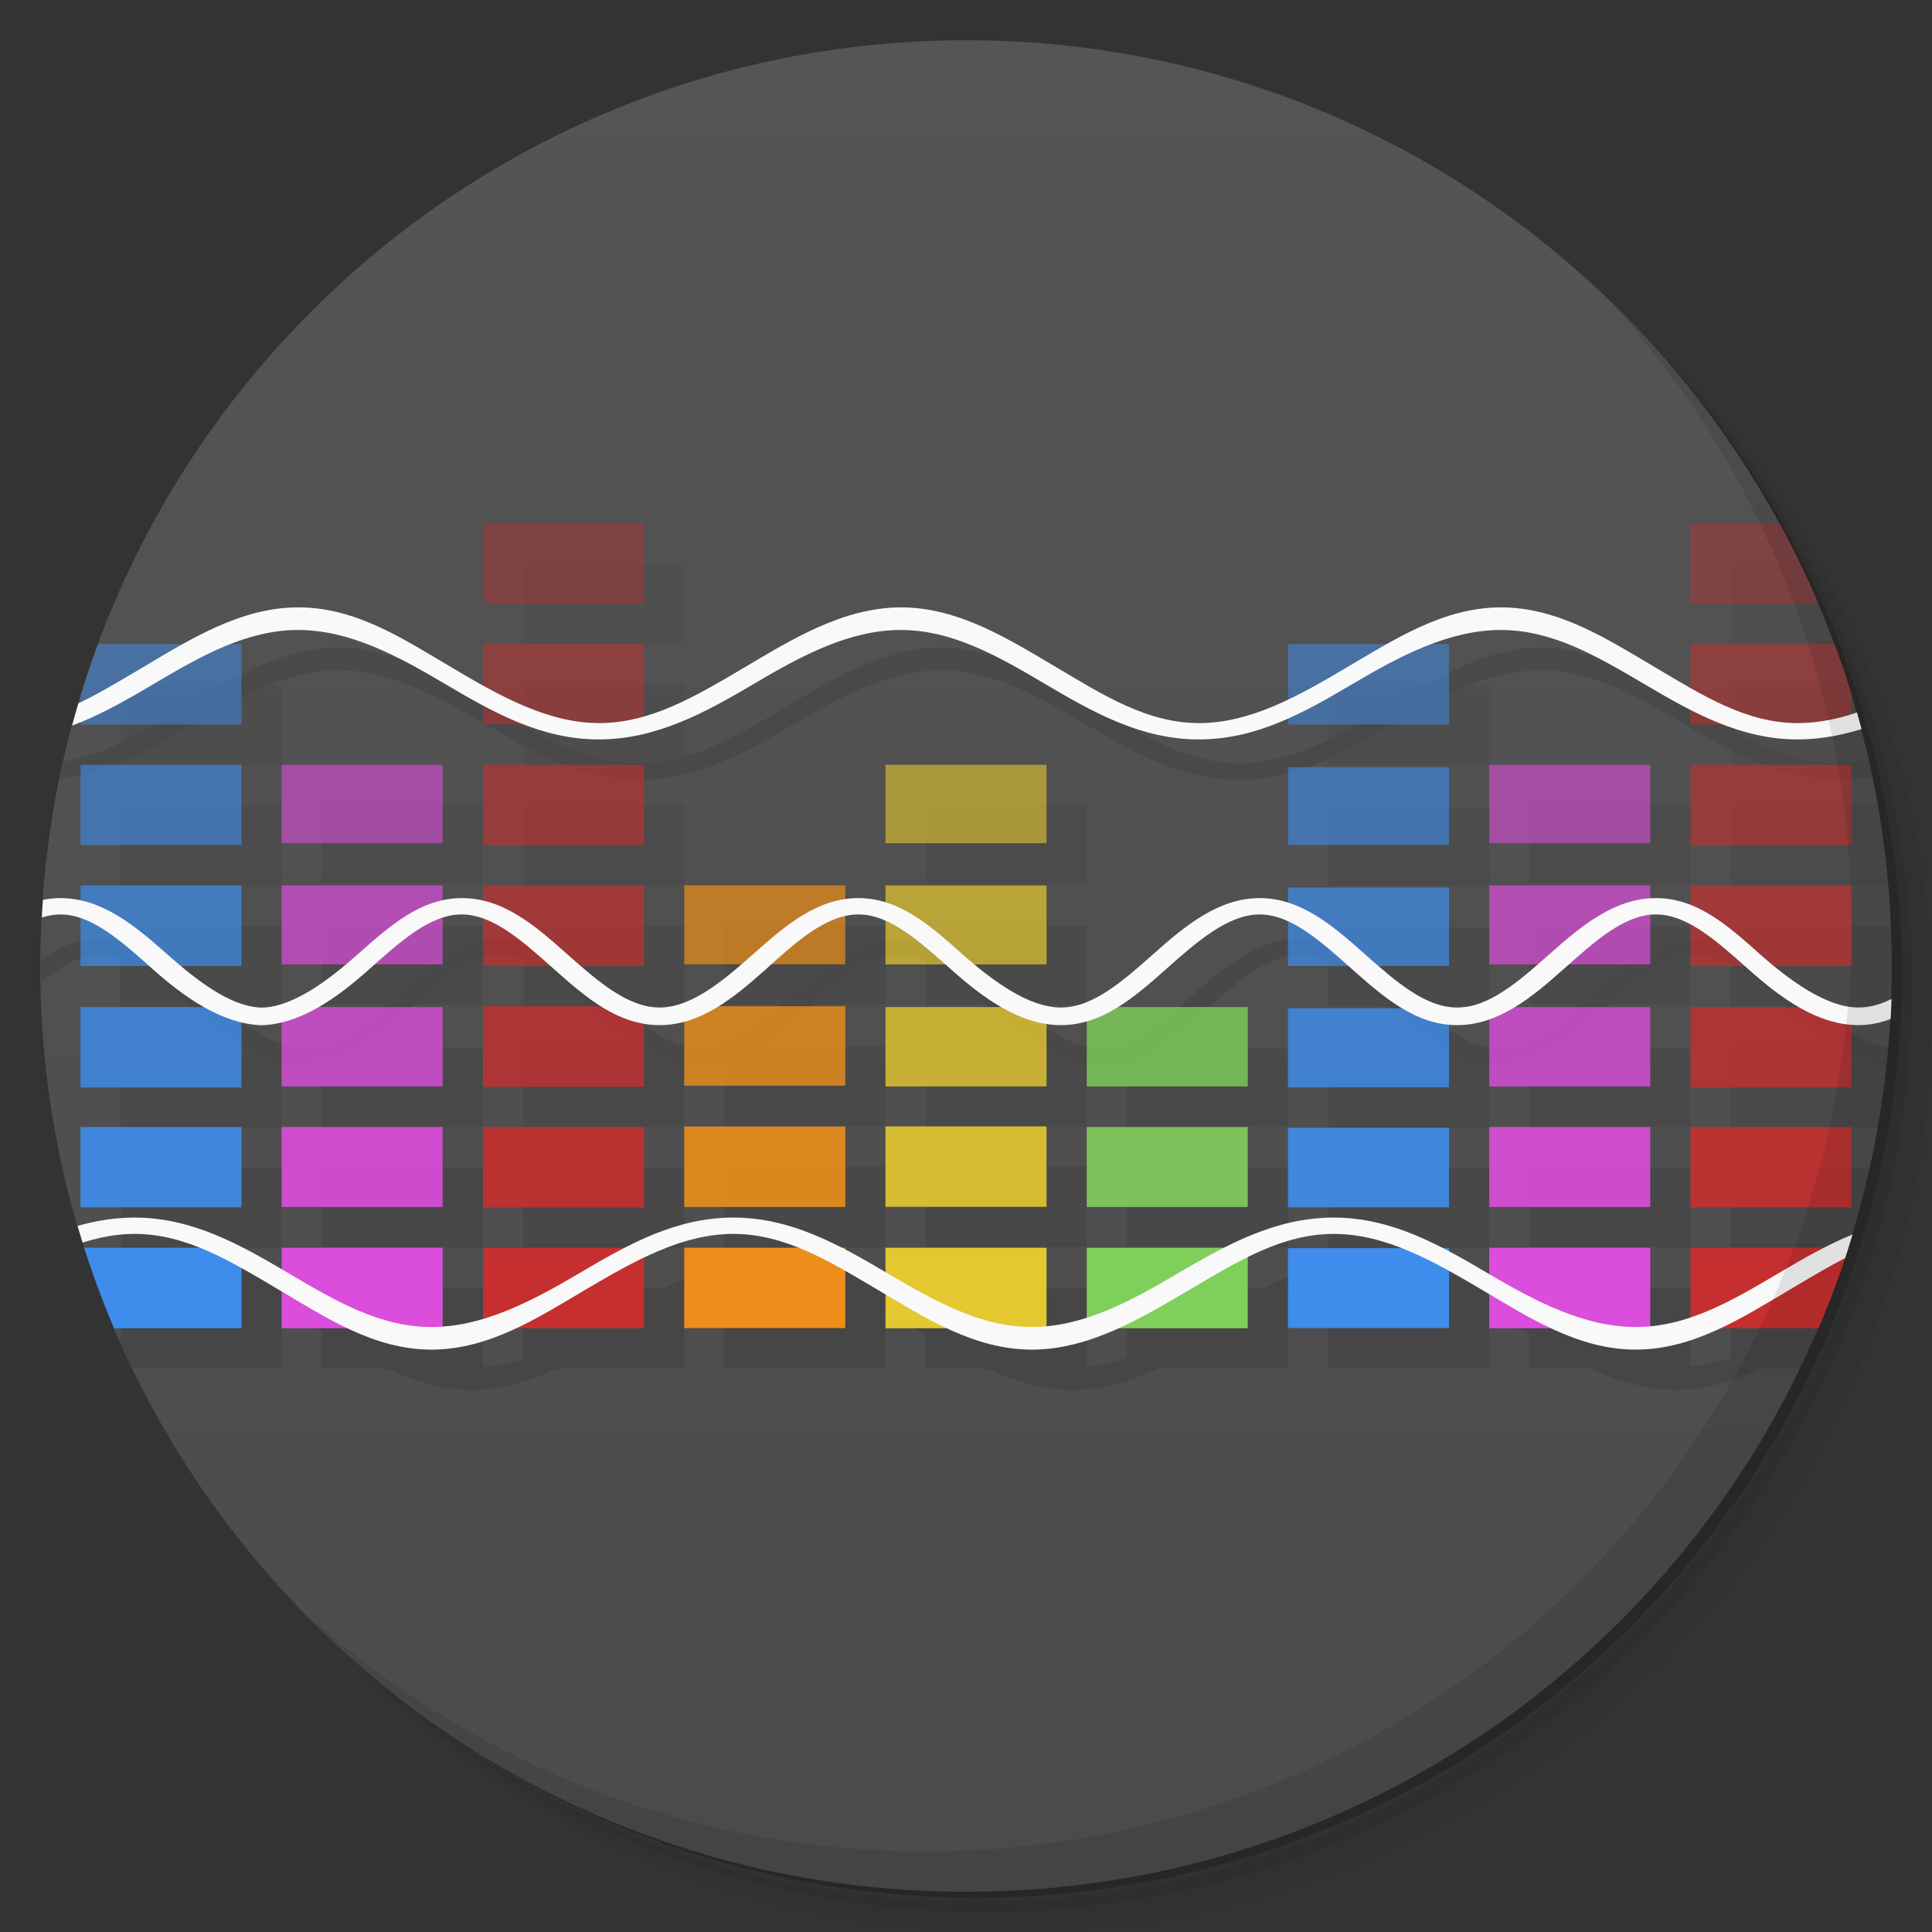 <svg viewBox="0 0 48 48"><rect x="0" y="0" width="48" height="48" fill="#333333" stroke="none"/><defs><linearGradient id="linearGradient3764" x1="1" x2="47" gradientUnits="userSpaceOnUse" gradientTransform="matrix(0,-1,1,0,-1.5e-6,48)"><stop stop-color="#4b4b4b" stop-opacity="1"/><stop offset="1" stop-color="#555" stop-opacity="1"/></linearGradient><clipPath id="clipPath-201979417"><g transform="translate(0,-1004.362)"><path d="m -24 13 c 0 1.105 -0.672 2 -1.5 2 -0.828 0 -1.5 -0.895 -1.5 -2 0 -1.105 0.672 -2 1.5 -2 0.828 0 1.5 0.895 1.5 2 z" transform="matrix(15.333,0,0,11.5,415,878.862)" fill="#1890d0"/></g></clipPath><clipPath id="clipPath-218174012"><g transform="translate(0,-1004.362)"><path d="m -24 13 c 0 1.105 -0.672 2 -1.5 2 -0.828 0 -1.5 -0.895 -1.5 -2 0 -1.105 0.672 -2 1.5 -2 0.828 0 1.5 0.895 1.5 2 z" transform="matrix(15.333,0,0,11.5,415,878.862)" fill="#1890d0"/></g></clipPath></defs><g><path d="m 36.31 5 c 5.859 4.062 9.688 10.831 9.688 18.5 c 0 12.426 -10.07 22.5 -22.5 22.5 c -7.669 0 -14.438 -3.828 -18.5 -9.688 c 1.037 1.822 2.306 3.499 3.781 4.969 c 4.085 3.712 9.514 5.969 15.469 5.969 c 12.703 0 23 -10.298 23 -23 c 0 -5.954 -2.256 -11.384 -5.969 -15.469 c -1.469 -1.475 -3.147 -2.744 -4.969 -3.781 z m 4.969 3.781 c 3.854 4.113 6.219 9.637 6.219 15.719 c 0 12.703 -10.297 23 -23 23 c -6.081 0 -11.606 -2.364 -15.719 -6.219 c 4.16 4.144 9.883 6.719 16.219 6.719 c 12.703 0 23 -10.298 23 -23 c 0 -6.335 -2.575 -12.06 -6.719 -16.219 z" opacity="0.05"/><path d="m 41.28 8.781 c 3.712 4.085 5.969 9.514 5.969 15.469 c 0 12.703 -10.297 23 -23 23 c -5.954 0 -11.384 -2.256 -15.469 -5.969 c 4.113 3.854 9.637 6.219 15.719 6.219 c 12.703 0 23 -10.298 23 -23 c 0 -6.081 -2.364 -11.606 -6.219 -15.719 z" opacity="0.1"/><path d="m 31.25 2.375 c 8.615 3.154 14.75 11.417 14.75 21.13 c 0 12.426 -10.07 22.5 -22.5 22.5 c -9.708 0 -17.971 -6.135 -21.12 -14.75 a 23 23 0 0 0 44.875 -7 a 23 23 0 0 0 -16 -21.875 z" opacity="0.2"/></g><g><path d="m 24 1 c 12.703 0 23 10.297 23 23 c 0 12.703 -10.297 23 -23 23 -12.703 0 -23 -10.297 -23 -23 0 -12.703 10.297 -23 23 -23 z" fill="url(#linearGradient3764)" fill-opacity="1"/></g><g/><g><g clip-path="url(#clipPath-201979417)"><g transform="translate(1,1)"><g opacity="0.1"><!-- color: #555555 --><g><path d="m 22.02 31 l 3.961 0 c 0.012 0 0.02 0.004 0.02 0.004 l 0 1.992 c 0 0 -0.008 0.004 -0.02 0.004 l -3.961 0 c -0.012 0 -0.02 -0.004 -0.02 -0.004 l 0 -1.992 c 0 0 0.008 -0.004 0.02 -0.004 m 0 0" fill="#000" stroke="none" fill-rule="nonzero" fill-opacity="1"/><path d="m 22.02 27.984 l 3.961 0 c 0.012 0 0.02 0.004 0.02 0.004 l 0 1.992 c 0 0.004 -0.008 0.004 -0.02 0.004 l -3.961 0 c -0.012 0 -0.02 0 -0.02 -0.004 l 0 -1.992 c 0 0 0.008 -0.004 0.02 -0.004 m 0 0" fill="#000" stroke="none" fill-rule="nonzero" fill-opacity="0.902"/><path d="m 22.02 25.02 l 3.961 0 c 0.012 0 0.02 0 0.02 0.004 l 0 1.965 c 0 0.004 -0.008 0.004 -0.02 0.004 l -3.961 0 c -0.012 0 -0.02 0 -0.02 -0.004 l 0 -1.965 c 0 -0.004 0.008 -0.004 0.02 -0.004 m 0 0" fill="#000" stroke="none" fill-rule="nonzero" fill-opacity="0.8"/><path d="m 22.02 22 l 3.961 0 c 0.012 0 0.02 0 0.02 0.004 l 0 1.953 c 0 0 -0.008 0.004 -0.02 0.004 l -3.961 0 c -0.012 0 -0.02 -0.004 -0.02 -0.004 l 0 -1.953 c 0 -0.004 0.008 -0.004 0.02 -0.004 m 0 0" fill="#000" stroke="none" fill-rule="nonzero" fill-opacity="0.702"/><path d="m 22.02 19 l 3.961 0 c 0.012 0 0.02 0 0.02 0.004 l 0 1.941 c 0 0 -0.008 0.004 -0.02 0.004 l -3.961 0 c -0.012 0 -0.02 -0.004 -0.02 -0.004 l 0 -1.941 c 0 -0.004 0.008 -0.004 0.02 -0.004 m 0 0" fill="#000" stroke="none" fill-rule="nonzero" fill-opacity="0.6"/><path d="m 32.02 31.01 l 3.957 0 c 0.012 0 0.023 0 0.023 0.004 l 0 1.977 c 0 0 -0.012 0.004 -0.023 0.004 l -3.957 0 c -0.012 0 -0.02 -0.004 -0.02 -0.004 l 0 -1.977 c 0 -0.004 0.008 -0.004 0.02 -0.004 m 0 0" fill="#000" stroke="none" fill-rule="nonzero" fill-opacity="1"/><path d="m 32.02 28.02 l 3.957 0 c 0.012 0 0.023 0.004 0.023 0.004 l 0 1.969 c 0 0 -0.012 0.004 -0.023 0.004 l -3.957 0 c -0.012 0 -0.02 -0.004 -0.02 -0.004 l 0 -1.969 c 0 0 0.008 -0.004 0.02 -0.004 m 0 0" fill="#000" stroke="none" fill-rule="nonzero" fill-opacity="0.902"/><path d="m 32.02 25.05 l 3.957 0 c 0.012 0 0.023 0.004 0.023 0.004 l 0 1.957 c 0 0 -0.012 0.004 -0.023 0.004 l -3.957 0 c -0.012 0 -0.02 -0.004 -0.02 -0.004 l 0 -1.957 c 0 0 0.008 -0.004 0.02 -0.004 m 0 0" fill="#000" stroke="none" fill-rule="nonzero" fill-opacity="0.8"/><path d="m 32.02 22.05 l 3.957 0 c 0.012 0 0.023 0 0.023 0.004 l 0 1.941 c 0 0 -0.012 0.004 -0.023 0.004 l -3.957 0 c -0.012 0 -0.02 -0.004 -0.02 -0.004 l 0 -1.941 c 0 -0.004 0.008 -0.004 0.02 -0.004 m 0 0" fill="#000" stroke="none" fill-rule="nonzero" fill-opacity="0.702"/><path d="m 32.02 19.06 l 3.957 0 c 0.012 0 0.023 0 0.023 0.004 l 0 1.926 c 0 0.004 -0.012 0.004 -0.023 0.004 l -3.957 0 c -0.012 0 -0.02 0 -0.02 -0.004 l 0 -1.926 c 0 -0.004 0.008 -0.004 0.02 -0.004 m 0 0" fill="#000" stroke="none" fill-rule="nonzero" fill-opacity="0.6"/><path d="m 32.02 16 l 3.957 0 c 0.012 0 0.023 0.004 0.023 0.004 l 0 1.992 c 0 0 -0.012 0.004 -0.023 0.004 l -3.957 0 c -0.012 0 -0.02 -0.004 -0.02 -0.004 l 0 -1.992 c 0 0 0.008 -0.004 0.02 -0.004 m 0 0" fill="#000" stroke="none" fill-rule="nonzero" fill-opacity="0.502"/><path d="m 37.02 31 l 3.957 0 c 0.012 0 0.023 0.004 0.023 0.004 l 0 1.992 c 0 0 -0.012 0.004 -0.023 0.004 l -3.957 0 c -0.012 0 -0.02 -0.004 -0.02 -0.004 l 0 -1.992 c 0 0 0.008 -0.004 0.02 -0.004 m 0 0" fill="#000" stroke="none" fill-rule="nonzero" fill-opacity="1"/><path d="m 37.02 28 l 3.957 0 c 0.012 0 0.023 0 0.023 0.004 l 0 1.98 c 0 0 -0.012 0.004 -0.023 0.004 l -3.957 0 c -0.012 0 -0.02 -0.004 -0.02 -0.004 l 0 -1.98 c 0 -0.004 0.008 -0.004 0.02 -0.004 m 0 0" fill="#000" stroke="none" fill-rule="nonzero" fill-opacity="0.902"/><path d="m 37.02 25.02 l 3.957 0 c 0.012 0 0.023 0 0.023 0.004 l 0 1.965 c 0 0.004 -0.012 0.004 -0.023 0.004 l -3.957 0 c -0.012 0 -0.02 0 -0.02 -0.004 l 0 -1.965 c 0 -0.004 0.008 -0.004 0.02 -0.004 m 0 0" fill="#000" stroke="none" fill-rule="nonzero" fill-opacity="0.8"/><path d="m 37.02 22 l 3.957 0 c 0.012 0 0.023 0 0.023 0.004 l 0 1.953 c 0 0 -0.012 0.004 -0.023 0.004 l -3.957 0 c -0.012 0 -0.02 -0.004 -0.02 -0.004 l 0 -1.953 c 0 -0.004 0.008 -0.004 0.02 -0.004 m 0 0" fill="#000" stroke="none" fill-rule="nonzero" fill-opacity="0.702"/><path d="m 37.02 19 l 3.957 0 c 0.012 0 0.023 0 0.023 0.004 l 0 1.941 c 0 0 -0.012 0.004 -0.023 0.004 l -3.957 0 c -0.012 0 -0.02 -0.004 -0.02 -0.004 l 0 -1.941 c 0 -0.004 0.008 -0.004 0.02 -0.004 m 0 0" fill="#000" stroke="none" fill-rule="nonzero" fill-opacity="0.6"/><path d="m 27.02 31 l 3.957 0 c 0.012 0 0.023 0.004 0.023 0.004 l 0 1.992 c 0 0 -0.012 0.004 -0.023 0.004 l -3.957 0 c -0.012 0 -0.02 -0.004 -0.02 -0.004 l 0 -1.992 c 0 0 0.008 -0.004 0.02 -0.004 m 0 0" fill="#000" stroke="none" fill-rule="nonzero" fill-opacity="1"/><path d="m 27.02 28 l 3.957 0 c 0.012 0 0.023 0 0.023 0.004 l 0 1.98 c 0 0 -0.012 0.004 -0.023 0.004 l -3.957 0 c -0.012 0 -0.02 -0.004 -0.02 -0.004 l 0 -1.98 c 0 -0.004 0.008 -0.004 0.02 -0.004 m 0 0" fill="#000" stroke="none" fill-rule="nonzero" fill-opacity="0.902"/><path d="m 27.02 25.02 l 3.957 0 c 0.012 0 0.023 0 0.023 0.004 l 0 1.965 c 0 0.004 -0.012 0.004 -0.023 0.004 l -3.957 0 c -0.012 0 -0.02 0 -0.02 -0.004 l 0 -1.965 c 0 -0.004 0.008 -0.004 0.02 -0.004 m 0 0" fill="#000" stroke="none" fill-rule="nonzero" fill-opacity="0.8"/><path d="m 12 31 l 4 0 l 0 2 l -4 0 m 0 -2" fill="#000" stroke="none" fill-rule="nonzero" fill-opacity="1"/><path d="m 12 28 l 4 0 l 0 2 l -4 0 m 0 -2" fill="#000" stroke="none" fill-rule="nonzero" fill-opacity="0.902"/><path d="m 12 25 l 4 0 l 0 2 l -4 0 m 0 -2" fill="#000" stroke="none" fill-rule="nonzero" fill-opacity="0.8"/><path d="m 12 22 l 4 0 l 0 2 l -4 0 m 0 -2" fill="#000" stroke="none" fill-rule="nonzero" fill-opacity="0.702"/><path d="m 12 19 l 4 0 l 0 1.996 l -4 0 m 0 -1.996" fill="#000" stroke="none" fill-rule="nonzero" fill-opacity="0.6"/><path d="m 12 15.996 l 4 0 l 0 2 l -4 0 m 0 -2" fill="#000" stroke="none" fill-rule="nonzero" fill-opacity="0.502"/><path d="m 12 13 l 4 0 l 0 2 l -4 0 m 0 -2" fill="#000" stroke="none" fill-rule="nonzero" fill-opacity="0.4"/><path d="m 17.02 31 l 3.961 0 c 0.008 0 0.02 0 0.02 0.004 l 0 1.988 c 0 0.004 -0.012 0.004 -0.02 0.004 l -3.961 0 c -0.012 0 -0.02 0 -0.02 -0.004 l 0 -1.988 c 0 -0.004 0.008 -0.004 0.02 -0.004 m 0 0" fill="#000" stroke="none" fill-rule="nonzero" fill-opacity="1"/><path d="m 17.02 27.988 l 3.961 0 c 0.008 0 0.02 0 0.02 0.004 l 0 1.992 c 0 0 -0.012 0.004 -0.02 0.004 l -3.961 0 c -0.012 0 -0.02 -0.004 -0.02 -0.004 l 0 -1.992 c 0 -0.004 0.008 -0.004 0.02 -0.004 m 0 0" fill="#000" stroke="none" fill-rule="nonzero" fill-opacity="0.902"/><path d="m 17.02 25 l 3.961 0 c 0.008 0 0.02 0 0.02 0.004 l 0 1.965 c 0 0 -0.012 0.004 -0.02 0.004 l -3.961 0 c -0.012 0 -0.02 -0.004 -0.02 -0.004 l 0 -1.965 c 0 -0.004 0.008 -0.004 0.02 -0.004 m 0 0" fill="#000" stroke="none" fill-rule="nonzero" fill-opacity="0.8"/><path d="m 17.02 21.996 l 3.961 0 c 0.008 0 0.02 0.004 0.02 0.004 l 0 1.953 c 0 0.004 -0.012 0.004 -0.02 0.004 l -3.961 0 c -0.012 0 -0.02 0 -0.02 -0.004 l 0 -1.953 c 0 0 0.008 -0.004 0.02 -0.004 m 0 0" fill="#000" stroke="none" fill-rule="nonzero" fill-opacity="0.702"/><path d="m 7.02 31 l 3.957 0 c 0.012 0 0.02 0.004 0.02 0.004 l 0 1.992 c 0 0 -0.008 0.004 -0.02 0.004 l -3.957 0 c -0.012 0 -0.023 -0.004 -0.023 -0.004 l 0 -1.992 c 0 0 0.012 -0.004 0.023 -0.004 m 0 0" fill="#000" stroke="none" fill-rule="nonzero" fill-opacity="1"/><path d="m 7.02 28 l 3.957 0 c 0.012 0 0.02 0 0.02 0.004 l 0 1.98 c 0 0 -0.008 0.004 -0.02 0.004 l -3.957 0 c -0.012 0 -0.023 -0.004 -0.023 -0.004 l 0 -1.98 c 0 -0.004 0.012 -0.004 0.023 -0.004 m 0 0" fill="#000" stroke="none" fill-rule="nonzero" fill-opacity="0.902"/><path d="m 7.02 25.02 l 3.957 0 c 0.012 0 0.02 0 0.02 0.004 l 0 1.965 c 0 0.004 -0.008 0.004 -0.02 0.004 l -3.957 0 c -0.012 0 -0.023 0 -0.023 -0.004 l 0 -1.965 c 0 -0.004 0.012 -0.004 0.023 -0.004 m 0 0" fill="#000" stroke="none" fill-rule="nonzero" fill-opacity="0.8"/><path d="m 7.02 22 l 3.957 0 c 0.012 0 0.02 0 0.02 0.004 l 0 1.953 c 0 0 -0.008 0.004 -0.02 0.004 l -3.957 0 c -0.012 0 -0.023 -0.004 -0.023 -0.004 l 0 -1.953 c 0 -0.004 0.012 -0.004 0.023 -0.004 m 0 0" fill="#000" stroke="none" fill-rule="nonzero" fill-opacity="0.702"/><path d="m 7.02 19 l 3.957 0 c 0.012 0 0.02 0 0.02 0.004 l 0 1.941 c 0 0 -0.008 0.004 -0.02 0.004 l -3.957 0 c -0.012 0 -0.023 -0.004 -0.023 -0.004 l 0 -1.941 c 0 -0.004 0.012 -0.004 0.023 -0.004 m 0 0" fill="#000" stroke="none" fill-rule="nonzero" fill-opacity="0.6"/><path d="m 2 16 l 0 2 l 4 0 l 0 -2 m -4 0" fill="#000" stroke="none" fill-rule="nonzero" fill-opacity="0.502"/><path d="m 2 19 l 0 1.996 l 4 0 l 0 -1.996 m -4 0" fill="#000" stroke="none" fill-rule="nonzero" fill-opacity="0.6"/><path d="m 2 22 l 0 2 l 4 0 l 0 -2 m -4 0" fill="#000" stroke="none" fill-rule="nonzero" fill-opacity="0.702"/><path d="m 2 25.02 l 0 2 l 4 0 l 0 -2 m -4 0" fill="#000" stroke="none" fill-rule="nonzero" fill-opacity="0.8"/><path d="m 2 28 l 0 1.996 l 4 0 l 0 -1.996 m -4 0" fill="#000" stroke="none" fill-rule="nonzero" fill-opacity="0.902"/><path d="m 2 31 l 0 2 l 4 0 l 0 -2 m -4 0" fill="#000" stroke="none" fill-rule="nonzero" fill-opacity="1"/><path d="m 42 13 l 0 2 l 4 0 l 0 -2 m -4 0" fill="#000" stroke="none" fill-rule="nonzero" fill-opacity="0.4"/><path d="m 42 16 l 0 2 l 4 0 l 0 -2 m -4 0" fill="#000" stroke="none" fill-rule="nonzero" fill-opacity="0.502"/><path d="m 42 19 l 0 1.996 l 4 0 l 0 -1.996 m -4 0" fill="#000" stroke="none" fill-rule="nonzero" fill-opacity="0.6"/><path d="m 42 22 l 0 2 l 4 0 l 0 -2 m -4 0" fill="#000" stroke="none" fill-rule="nonzero" fill-opacity="0.702"/><path d="m 42 25.02 l 0 2 l 4 0 l 0 -2 m -4 0" fill="#000" stroke="none" fill-rule="nonzero" fill-opacity="0.8"/><path d="m 42 28 l 0 1.996 l 4 0 l 0 -1.996 m -4 0" fill="#000" stroke="none" fill-rule="nonzero" fill-opacity="0.902"/><path d="m 42 31 l 0 2 l 4 0 l 0 -2 m -4 0" fill="#000" stroke="none" fill-rule="nonzero" fill-opacity="1"/><path d="m 7.406 15.09 c -1.43 0 -2.688 0.797 -3.875 1.5 c -1.188 0.703 -2.254 1.375 -3.531 1.375 l 0 0.406 c 1.43 0 2.625 -0.672 3.813 -1.375 c 1.188 -0.703 2.316 -1.344 3.594 -1.344 c 1.281 0 2.469 0.641 3.656 1.344 c 1.188 0.703 2.383 1.375 3.813 1.375 c 1.43 0 2.656 -0.672 3.844 -1.375 c 1.188 -0.703 2.379 -1.344 3.656 -1.344 c 1.281 0 2.406 0.641 3.594 1.344 c 1.188 0.703 2.383 1.375 3.813 1.375 c 1.441 0 2.625 -0.672 3.816 -1.375 c 1.188 -0.703 2.406 -1.344 3.688 -1.344 c 1.277 0 2.371 0.641 3.566 1.344 c 1.188 0.703 2.383 1.375 3.813 1.375 c 1.188 0 2.316 -0.473 3.348 -1.031 l 0 -0.531 c -1.078 0.617 -2.191 1.156 -3.348 1.156 c -1.273 0 -2.344 -0.672 -3.527 -1.375 c -1.191 -0.703 -2.414 -1.5 -3.848 -1.5 c -1.43 0 -2.652 0.797 -3.844 1.5 c -1.188 0.703 -2.379 1.375 -3.656 1.375 c -1.273 0 -2.344 -0.672 -3.527 -1.375 c -1.191 -0.703 -2.445 -1.5 -3.875 -1.5 c -1.434 0 -2.723 0.797 -3.906 1.5 c -1.191 0.703 -2.316 1.375 -3.594 1.375 c -1.277 0 -2.473 -0.672 -3.656 -1.375 c -1.191 -0.703 -2.383 -1.5 -3.812 -1.5 m -0.004 0" fill="#000" stroke="none" fill-rule="nonzero" fill-opacity="1"/><path d="m 1.5 22.313 c -0.559 0 -1.043 0.227 -1.5 0.531 l 0 0.563 c 0.5 -0.387 0.988 -0.688 1.5 -0.688 c 0.785 0 1.523 0.672 2.313 1.375 c 0.758 0.676 1.668 1.316 2.625 1.375 c 0.039 0.004 0.086 0 0.125 0 c 0.957 -0.059 1.836 -0.699 2.594 -1.375 c 0.789 -0.703 1.527 -1.375 2.313 -1.375 c 0.785 0 1.523 0.672 2.313 1.375 c 0.789 0.703 1.582 1.375 2.605 1.375 c 1.012 0 1.836 -0.672 2.625 -1.375 c 0.777 -0.703 1.52 -1.375 2.313 -1.375 c 0.785 0 1.523 0.672 2.313 1.375 c 0.789 0.703 1.707 1.375 2.719 1.375 c 1.012 0 1.805 -0.672 2.594 -1.375 c 0.789 -0.703 1.559 -1.375 2.344 -1.375 c 0.785 0 1.523 0.672 2.313 1.375 c 0.789 0.703 1.582 1.375 2.594 1.375 c 1.012 0 1.836 -0.672 2.625 -1.375 c 0.789 -0.703 1.527 -1.375 2.313 -1.375 c 0.785 0 1.523 0.672 2.313 1.375 c 0.789 0.703 1.707 1.375 2.723 1.375 c 0.695 0 1.289 -0.348 1.852 -0.781 l 0 -0.594 c -0.621 0.523 -1.219 0.938 -1.852 0.938 c -0.777 0 -1.684 -0.641 -2.473 -1.344 c -0.789 -0.703 -1.547 -1.375 -2.563 -1.375 c -1.012 0 -1.836 0.672 -2.625 1.375 c -0.789 0.703 -1.527 1.344 -2.313 1.344 c -0.785 0 -1.523 -0.641 -2.313 -1.344 c -0.789 -0.703 -1.582 -1.375 -2.594 -1.375 c -1.012 0 -1.836 0.672 -2.625 1.375 c -0.789 0.703 -1.527 1.344 -2.313 1.344 c -0.785 0 -1.68 -0.641 -2.469 -1.344 c -0.789 -0.703 -1.551 -1.375 -2.563 -1.375 c -1.016 0 -1.805 0.672 -2.594 1.375 c -0.789 0.703 -1.566 1.344 -2.344 1.344 c -0.785 0 -1.527 -0.641 -2.316 -1.344 c -0.789 -0.703 -1.578 -1.375 -2.594 -1.375 c -1.012 0 -1.773 0.672 -2.566 1.375 c -0.754 0.672 -1.594 1.293 -2.344 1.344 c -0.031 0 -0.09 0.004 -0.125 0 c -0.75 -0.051 -1.555 -0.672 -2.313 -1.344 c -0.789 -0.703 -1.613 -1.375 -2.625 -1.375 m 0 0" fill="#000" stroke="none" fill-rule="nonzero" fill-opacity="1"/><path d="m 3.344 30.25 c -1.191 0 -2.313 0.469 -3.344 1.031 l 0 0.563 c 1.086 -0.621 2.184 -1.188 3.344 -1.188 c 1.277 0 2.375 0.672 3.563 1.375 c 1.188 0.703 2.383 1.5 3.813 1.5 c 1.43 0 2.656 -0.797 3.844 -1.5 c 1.191 -0.703 2.379 -1.375 3.656 -1.375 c 1.281 0 2.375 0.672 3.563 1.375 c 1.191 0.703 2.414 1.5 3.855 1.5 c 1.43 0 2.746 -0.797 3.938 -1.5 c 1.188 -0.703 2.281 -1.375 3.563 -1.375 c 1.277 0 2.469 0.672 3.656 1.375 c 1.188 0.703 2.414 1.5 3.844 1.5 c 1.43 0 2.656 -0.797 3.844 -1.5 c 1.188 -0.703 2.25 -1.375 3.531 -1.375 l 0 -0.406 c -1.43 0 -2.625 0.672 -3.813 1.375 c -1.188 0.703 -2.285 1.344 -3.563 1.344 c -1.281 0 -2.5 -0.641 -3.691 -1.344 c -1.188 -0.703 -2.383 -1.375 -3.813 -1.375 c -1.438 0 -2.656 0.672 -3.852 1.375 c -1.188 0.703 -2.375 1.344 -3.648 1.344 c -1.277 0 -2.406 -0.641 -3.602 -1.344 c -1.188 -0.703 -2.383 -1.375 -3.813 -1.375 c -1.43 0 -2.625 0.672 -3.813 1.375 c -1.188 0.703 -2.41 1.344 -3.688 1.344 c -1.281 0 -2.375 -0.641 -3.563 -1.344 c -1.188 -0.703 -2.383 -1.375 -3.813 -1.375 m 0 0" fill="#000" stroke="none" fill-rule="nonzero" fill-opacity="1"/></g></g></g></g></g><g><g clip-path="url(#clipPath-218174012)"><!-- color: #555555 --><g><path d="m 22.02 31 l 3.961 0 c 0.012 0 0.02 0.004 0.02 0.004 l 0 1.992 c 0 0 -0.008 0.004 -0.02 0.004 l -3.961 0 c -0.012 0 -0.02 -0.004 -0.02 -0.004 l 0 -1.992 c 0 0 0.008 -0.004 0.02 -0.004 m 0 0" fill="#e4c82f" stroke="none" fill-rule="nonzero" fill-opacity="1"/><path d="m 22.02 27.984 l 3.961 0 c 0.012 0 0.02 0.004 0.02 0.004 l 0 1.992 c 0 0.004 -0.008 0.004 -0.02 0.004 l -3.961 0 c -0.012 0 -0.02 0 -0.02 -0.004 l 0 -1.992 c 0 0 0.008 -0.004 0.02 -0.004 m 0 0" fill="#e4c82f" stroke="none" fill-rule="nonzero" fill-opacity="0.902"/><path d="m 22.02 25.02 l 3.961 0 c 0.012 0 0.02 0 0.02 0.004 l 0 1.965 c 0 0.004 -0.008 0.004 -0.02 0.004 l -3.961 0 c -0.012 0 -0.02 0 -0.02 -0.004 l 0 -1.965 c 0 -0.004 0.008 -0.004 0.02 -0.004 m 0 0" fill="#e4c82f" stroke="none" fill-rule="nonzero" fill-opacity="0.8"/><path d="m 22.02 22 l 3.961 0 c 0.012 0 0.02 0 0.02 0.004 l 0 1.953 c 0 0 -0.008 0.004 -0.02 0.004 l -3.961 0 c -0.012 0 -0.02 -0.004 -0.02 -0.004 l 0 -1.953 c 0 -0.004 0.008 -0.004 0.02 -0.004 m 0 0" fill="#e4c82f" stroke="none" fill-rule="nonzero" fill-opacity="0.702"/><path d="m 22.02 19 l 3.961 0 c 0.012 0 0.02 0 0.02 0.004 l 0 1.941 c 0 0 -0.008 0.004 -0.02 0.004 l -3.961 0 c -0.012 0 -0.02 -0.004 -0.02 -0.004 l 0 -1.941 c 0 -0.004 0.008 -0.004 0.02 -0.004 m 0 0" fill="#e4c82f" stroke="none" fill-rule="nonzero" fill-opacity="0.6"/><path d="m 32.02 31.01 l 3.957 0 c 0.012 0 0.023 0 0.023 0.004 l 0 1.977 c 0 0 -0.012 0.004 -0.023 0.004 l -3.957 0 c -0.012 0 -0.02 -0.004 -0.02 -0.004 l 0 -1.977 c 0 -0.004 0.008 -0.004 0.02 -0.004 m 0 0" fill="#3e8ded" stroke="none" fill-rule="nonzero" fill-opacity="1"/><path d="m 32.02 28.02 l 3.957 0 c 0.012 0 0.023 0.004 0.023 0.004 l 0 1.969 c 0 0 -0.012 0.004 -0.023 0.004 l -3.957 0 c -0.012 0 -0.02 -0.004 -0.02 -0.004 l 0 -1.969 c 0 0 0.008 -0.004 0.02 -0.004 m 0 0" fill="#3e8ded" stroke="none" fill-rule="nonzero" fill-opacity="0.902"/><path d="m 32.02 25.05 l 3.957 0 c 0.012 0 0.023 0.004 0.023 0.004 l 0 1.957 c 0 0 -0.012 0.004 -0.023 0.004 l -3.957 0 c -0.012 0 -0.02 -0.004 -0.02 -0.004 l 0 -1.957 c 0 0 0.008 -0.004 0.02 -0.004 m 0 0" fill="#3e8ded" stroke="none" fill-rule="nonzero" fill-opacity="0.8"/><path d="m 32.02 22.05 l 3.957 0 c 0.012 0 0.023 0 0.023 0.004 l 0 1.941 c 0 0 -0.012 0.004 -0.023 0.004 l -3.957 0 c -0.012 0 -0.02 -0.004 -0.02 -0.004 l 0 -1.941 c 0 -0.004 0.008 -0.004 0.02 -0.004 m 0 0" fill="#3e8ded" stroke="none" fill-rule="nonzero" fill-opacity="0.702"/><path d="m 32.02 19.06 l 3.957 0 c 0.012 0 0.023 0 0.023 0.004 l 0 1.926 c 0 0.004 -0.012 0.004 -0.023 0.004 l -3.957 0 c -0.012 0 -0.02 0 -0.02 -0.004 l 0 -1.926 c 0 -0.004 0.008 -0.004 0.02 -0.004 m 0 0" fill="#3e8ded" stroke="none" fill-rule="nonzero" fill-opacity="0.6"/><path d="m 32.02 16 l 3.957 0 c 0.012 0 0.023 0.004 0.023 0.004 l 0 1.992 c 0 0 -0.012 0.004 -0.023 0.004 l -3.957 0 c -0.012 0 -0.02 -0.004 -0.02 -0.004 l 0 -1.992 c 0 0 0.008 -0.004 0.02 -0.004 m 0 0" fill="#3e8ded" stroke="none" fill-rule="nonzero" fill-opacity="0.502"/><path d="m 37.02 31 l 3.957 0 c 0.012 0 0.023 0.004 0.023 0.004 l 0 1.992 c 0 0 -0.012 0.004 -0.023 0.004 l -3.957 0 c -0.012 0 -0.02 -0.004 -0.02 -0.004 l 0 -1.992 c 0 0 0.008 -0.004 0.02 -0.004 m 0 0" fill="#db4ddb" stroke="none" fill-rule="nonzero" fill-opacity="1"/><path d="m 37.02 28 l 3.957 0 c 0.012 0 0.023 0 0.023 0.004 l 0 1.98 c 0 0 -0.012 0.004 -0.023 0.004 l -3.957 0 c -0.012 0 -0.02 -0.004 -0.02 -0.004 l 0 -1.98 c 0 -0.004 0.008 -0.004 0.02 -0.004 m 0 0" fill="#db4ddb" stroke="none" fill-rule="nonzero" fill-opacity="0.902"/><path d="m 37.02 25.02 l 3.957 0 c 0.012 0 0.023 0 0.023 0.004 l 0 1.965 c 0 0.004 -0.012 0.004 -0.023 0.004 l -3.957 0 c -0.012 0 -0.02 0 -0.02 -0.004 l 0 -1.965 c 0 -0.004 0.008 -0.004 0.02 -0.004 m 0 0" fill="#db4ddb" stroke="none" fill-rule="nonzero" fill-opacity="0.8"/><path d="m 37.02 22 l 3.957 0 c 0.012 0 0.023 0 0.023 0.004 l 0 1.953 c 0 0 -0.012 0.004 -0.023 0.004 l -3.957 0 c -0.012 0 -0.02 -0.004 -0.02 -0.004 l 0 -1.953 c 0 -0.004 0.008 -0.004 0.02 -0.004 m 0 0" fill="#db4ddb" stroke="none" fill-rule="nonzero" fill-opacity="0.702"/><path d="m 37.02 19 l 3.957 0 c 0.012 0 0.023 0 0.023 0.004 l 0 1.941 c 0 0 -0.012 0.004 -0.023 0.004 l -3.957 0 c -0.012 0 -0.02 -0.004 -0.02 -0.004 l 0 -1.941 c 0 -0.004 0.008 -0.004 0.02 -0.004 m 0 0" fill="#db4ddb" stroke="none" fill-rule="nonzero" fill-opacity="0.6"/><path d="m 27.02 31 l 3.957 0 c 0.012 0 0.023 0.004 0.023 0.004 l 0 1.992 c 0 0 -0.012 0.004 -0.023 0.004 l -3.957 0 c -0.012 0 -0.02 -0.004 -0.02 -0.004 l 0 -1.992 c 0 0 0.008 -0.004 0.02 -0.004 m 0 0" fill="#7fcf5b" stroke="none" fill-rule="nonzero" fill-opacity="1"/><path d="m 27.02 28 l 3.957 0 c 0.012 0 0.023 0 0.023 0.004 l 0 1.98 c 0 0 -0.012 0.004 -0.023 0.004 l -3.957 0 c -0.012 0 -0.02 -0.004 -0.02 -0.004 l 0 -1.98 c 0 -0.004 0.008 -0.004 0.02 -0.004 m 0 0" fill="#7fcf5b" stroke="none" fill-rule="nonzero" fill-opacity="0.902"/><path d="m 27.02 25.02 l 3.957 0 c 0.012 0 0.023 0 0.023 0.004 l 0 1.965 c 0 0.004 -0.012 0.004 -0.023 0.004 l -3.957 0 c -0.012 0 -0.02 0 -0.02 -0.004 l 0 -1.965 c 0 -0.004 0.008 -0.004 0.02 -0.004 m 0 0" fill="#7fcf5b" stroke="none" fill-rule="nonzero" fill-opacity="0.8"/><path d="m 12 31 l 4 0 l 0 2 l -4 0 m 0 -2" fill="#c52f2f" stroke="none" fill-rule="nonzero" fill-opacity="1"/><path d="m 12 28 l 4 0 l 0 2 l -4 0 m 0 -2" fill="#c52f2f" stroke="none" fill-rule="nonzero" fill-opacity="0.902"/><path d="m 12 25 l 4 0 l 0 2 l -4 0 m 0 -2" fill="#c52f2f" stroke="none" fill-rule="nonzero" fill-opacity="0.8"/><path d="m 12 22 l 4 0 l 0 2 l -4 0 m 0 -2" fill="#c52f2f" stroke="none" fill-rule="nonzero" fill-opacity="0.702"/><path d="m 12 19 l 4 0 l 0 1.996 l -4 0 m 0 -1.996" fill="#c52f2f" stroke="none" fill-rule="nonzero" fill-opacity="0.6"/><path d="m 12 15.996 l 4 0 l 0 2 l -4 0 m 0 -2" fill="#c52f2f" stroke="none" fill-rule="nonzero" fill-opacity="0.502"/><path d="m 12 13 l 4 0 l 0 2 l -4 0 m 0 -2" fill="#c52f2f" stroke="none" fill-rule="nonzero" fill-opacity="0.4"/><path d="m 17.02 31 l 3.961 0 c 0.008 0 0.02 0 0.02 0.004 l 0 1.988 c 0 0.004 -0.012 0.004 -0.02 0.004 l -3.961 0 c -0.012 0 -0.02 0 -0.02 -0.004 l 0 -1.988 c 0 -0.004 0.008 -0.004 0.02 -0.004 m 0 0" fill="#ec8e19" stroke="none" fill-rule="nonzero" fill-opacity="1"/><path d="m 17.02 27.988 l 3.961 0 c 0.008 0 0.02 0 0.02 0.004 l 0 1.992 c 0 0 -0.012 0.004 -0.02 0.004 l -3.961 0 c -0.012 0 -0.02 -0.004 -0.02 -0.004 l 0 -1.992 c 0 -0.004 0.008 -0.004 0.02 -0.004 m 0 0" fill="#ec8e19" stroke="none" fill-rule="nonzero" fill-opacity="0.902"/><path d="m 17.02 25 l 3.961 0 c 0.008 0 0.02 0 0.02 0.004 l 0 1.965 c 0 0 -0.012 0.004 -0.02 0.004 l -3.961 0 c -0.012 0 -0.02 -0.004 -0.02 -0.004 l 0 -1.965 c 0 -0.004 0.008 -0.004 0.02 -0.004 m 0 0" fill="#ec8e19" stroke="none" fill-rule="nonzero" fill-opacity="0.8"/><path d="m 17.02 21.996 l 3.961 0 c 0.008 0 0.02 0.004 0.02 0.004 l 0 1.953 c 0 0.004 -0.012 0.004 -0.02 0.004 l -3.961 0 c -0.012 0 -0.02 0 -0.02 -0.004 l 0 -1.953 c 0 0 0.008 -0.004 0.02 -0.004 m 0 0" fill="#ec8e19" stroke="none" fill-rule="nonzero" fill-opacity="0.702"/><path d="m 7.02 31 l 3.957 0 c 0.012 0 0.02 0.004 0.02 0.004 l 0 1.992 c 0 0 -0.008 0.004 -0.02 0.004 l -3.957 0 c -0.012 0 -0.023 -0.004 -0.023 -0.004 l 0 -1.992 c 0 0 0.012 -0.004 0.023 -0.004 m 0 0" fill="#db4ddb" stroke="none" fill-rule="nonzero" fill-opacity="1"/><path d="m 7.02 28 l 3.957 0 c 0.012 0 0.02 0 0.02 0.004 l 0 1.98 c 0 0 -0.008 0.004 -0.02 0.004 l -3.957 0 c -0.012 0 -0.023 -0.004 -0.023 -0.004 l 0 -1.98 c 0 -0.004 0.012 -0.004 0.023 -0.004 m 0 0" fill="#db4ddb" stroke="none" fill-rule="nonzero" fill-opacity="0.902"/><path d="m 7.02 25.02 l 3.957 0 c 0.012 0 0.02 0 0.02 0.004 l 0 1.965 c 0 0.004 -0.008 0.004 -0.02 0.004 l -3.957 0 c -0.012 0 -0.023 0 -0.023 -0.004 l 0 -1.965 c 0 -0.004 0.012 -0.004 0.023 -0.004 m 0 0" fill="#db4ddb" stroke="none" fill-rule="nonzero" fill-opacity="0.8"/><path d="m 7.02 22 l 3.957 0 c 0.012 0 0.02 0 0.02 0.004 l 0 1.953 c 0 0 -0.008 0.004 -0.02 0.004 l -3.957 0 c -0.012 0 -0.023 -0.004 -0.023 -0.004 l 0 -1.953 c 0 -0.004 0.012 -0.004 0.023 -0.004 m 0 0" fill="#db4ddb" stroke="none" fill-rule="nonzero" fill-opacity="0.702"/><path d="m 7.02 19 l 3.957 0 c 0.012 0 0.02 0 0.02 0.004 l 0 1.941 c 0 0 -0.008 0.004 -0.02 0.004 l -3.957 0 c -0.012 0 -0.023 -0.004 -0.023 -0.004 l 0 -1.941 c 0 -0.004 0.012 -0.004 0.023 -0.004 m 0 0" fill="#db4ddb" stroke="none" fill-rule="nonzero" fill-opacity="0.6"/><path d="m 2 16 l 0 2 l 4 0 l 0 -2 m -4 0" fill="#3e8ded" stroke="none" fill-rule="nonzero" fill-opacity="0.502"/><path d="m 2 19 l 0 1.996 l 4 0 l 0 -1.996 m -4 0" fill="#3e8ded" stroke="none" fill-rule="nonzero" fill-opacity="0.6"/><path d="m 2 22 l 0 2 l 4 0 l 0 -2 m -4 0" fill="#3e8ded" stroke="none" fill-rule="nonzero" fill-opacity="0.702"/><path d="m 2 25.02 l 0 2 l 4 0 l 0 -2 m -4 0" fill="#3e8ded" stroke="none" fill-rule="nonzero" fill-opacity="0.8"/><path d="m 2 28 l 0 1.996 l 4 0 l 0 -1.996 m -4 0" fill="#3e8ded" stroke="none" fill-rule="nonzero" fill-opacity="0.902"/><path d="m 2 31 l 0 2 l 4 0 l 0 -2 m -4 0" fill="#3e8ded" stroke="none" fill-rule="nonzero" fill-opacity="1"/><path d="m 42 13 l 0 2 l 4 0 l 0 -2 m -4 0" fill="#c52f2f" stroke="none" fill-rule="nonzero" fill-opacity="0.4"/><path d="m 42 16 l 0 2 l 4 0 l 0 -2 m -4 0" fill="#c52f2f" stroke="none" fill-rule="nonzero" fill-opacity="0.502"/><path d="m 42 19 l 0 1.996 l 4 0 l 0 -1.996 m -4 0" fill="#c52f2f" stroke="none" fill-rule="nonzero" fill-opacity="0.6"/><path d="m 42 22 l 0 2 l 4 0 l 0 -2 m -4 0" fill="#c52f2f" stroke="none" fill-rule="nonzero" fill-opacity="0.702"/><path d="m 42 25.02 l 0 2 l 4 0 l 0 -2 m -4 0" fill="#c52f2f" stroke="none" fill-rule="nonzero" fill-opacity="0.8"/><path d="m 42 28 l 0 1.996 l 4 0 l 0 -1.996 m -4 0" fill="#c52f2f" stroke="none" fill-rule="nonzero" fill-opacity="0.902"/><path d="m 42 31 l 0 2 l 4 0 l 0 -2 m -4 0" fill="#c52f2f" stroke="none" fill-rule="nonzero" fill-opacity="1"/><path d="m 7.406 15.09 c -1.43 0 -2.688 0.797 -3.875 1.5 c -1.188 0.703 -2.254 1.375 -3.531 1.375 l 0 0.406 c 1.43 0 2.625 -0.672 3.813 -1.375 c 1.188 -0.703 2.316 -1.344 3.594 -1.344 c 1.281 0 2.469 0.641 3.656 1.344 c 1.188 0.703 2.383 1.375 3.813 1.375 c 1.43 0 2.656 -0.672 3.844 -1.375 c 1.188 -0.703 2.379 -1.344 3.656 -1.344 c 1.281 0 2.406 0.641 3.594 1.344 c 1.188 0.703 2.383 1.375 3.813 1.375 c 1.441 0 2.625 -0.672 3.816 -1.375 c 1.188 -0.703 2.406 -1.344 3.688 -1.344 c 1.277 0 2.371 0.641 3.566 1.344 c 1.188 0.703 2.383 1.375 3.813 1.375 c 1.188 0 2.316 -0.473 3.348 -1.031 l 0 -0.531 c -1.078 0.617 -2.191 1.156 -3.348 1.156 c -1.273 0 -2.344 -0.672 -3.527 -1.375 c -1.191 -0.703 -2.414 -1.5 -3.848 -1.5 c -1.43 0 -2.652 0.797 -3.844 1.5 c -1.188 0.703 -2.379 1.375 -3.656 1.375 c -1.273 0 -2.344 -0.672 -3.527 -1.375 c -1.191 -0.703 -2.445 -1.5 -3.875 -1.5 c -1.434 0 -2.723 0.797 -3.906 1.5 c -1.191 0.703 -2.316 1.375 -3.594 1.375 c -1.277 0 -2.473 -0.672 -3.656 -1.375 c -1.191 -0.703 -2.383 -1.5 -3.812 -1.5 m -0.004 0" fill="#f9f9f9" stroke="none" fill-rule="nonzero" fill-opacity="1"/><path d="m 1.5 22.313 c -0.559 0 -1.043 0.227 -1.5 0.531 l 0 0.563 c 0.5 -0.387 0.988 -0.688 1.5 -0.688 c 0.785 0 1.523 0.672 2.313 1.375 c 0.758 0.676 1.668 1.316 2.625 1.375 c 0.039 0.004 0.086 0 0.125 0 c 0.957 -0.059 1.836 -0.699 2.594 -1.375 c 0.789 -0.703 1.527 -1.375 2.313 -1.375 c 0.785 0 1.523 0.672 2.313 1.375 c 0.789 0.703 1.582 1.375 2.605 1.375 c 1.012 0 1.836 -0.672 2.625 -1.375 c 0.777 -0.703 1.52 -1.375 2.313 -1.375 c 0.785 0 1.523 0.672 2.313 1.375 c 0.789 0.703 1.707 1.375 2.719 1.375 c 1.012 0 1.805 -0.672 2.594 -1.375 c 0.789 -0.703 1.559 -1.375 2.344 -1.375 c 0.785 0 1.523 0.672 2.313 1.375 c 0.789 0.703 1.582 1.375 2.594 1.375 c 1.012 0 1.836 -0.672 2.625 -1.375 c 0.789 -0.703 1.527 -1.375 2.313 -1.375 c 0.785 0 1.523 0.672 2.313 1.375 c 0.789 0.703 1.707 1.375 2.723 1.375 c 0.695 0 1.289 -0.348 1.852 -0.781 l 0 -0.594 c -0.621 0.523 -1.219 0.938 -1.852 0.938 c -0.777 0 -1.684 -0.641 -2.473 -1.344 c -0.789 -0.703 -1.547 -1.375 -2.563 -1.375 c -1.012 0 -1.836 0.672 -2.625 1.375 c -0.789 0.703 -1.527 1.344 -2.313 1.344 c -0.785 0 -1.523 -0.641 -2.313 -1.344 c -0.789 -0.703 -1.582 -1.375 -2.594 -1.375 c -1.012 0 -1.836 0.672 -2.625 1.375 c -0.789 0.703 -1.527 1.344 -2.313 1.344 c -0.785 0 -1.68 -0.641 -2.469 -1.344 c -0.789 -0.703 -1.551 -1.375 -2.563 -1.375 c -1.016 0 -1.805 0.672 -2.594 1.375 c -0.789 0.703 -1.566 1.344 -2.344 1.344 c -0.785 0 -1.527 -0.641 -2.316 -1.344 c -0.789 -0.703 -1.578 -1.375 -2.594 -1.375 c -1.012 0 -1.773 0.672 -2.566 1.375 c -0.754 0.672 -1.594 1.293 -2.344 1.344 c -0.031 0 -0.09 0.004 -0.125 0 c -0.75 -0.051 -1.555 -0.672 -2.313 -1.344 c -0.789 -0.703 -1.613 -1.375 -2.625 -1.375 m 0 0" fill="#f9f9f9" stroke="none" fill-rule="nonzero" fill-opacity="1"/><path d="m 3.344 30.25 c -1.191 0 -2.313 0.469 -3.344 1.031 l 0 0.563 c 1.086 -0.621 2.184 -1.188 3.344 -1.188 c 1.277 0 2.375 0.672 3.563 1.375 c 1.188 0.703 2.383 1.5 3.813 1.5 c 1.43 0 2.656 -0.797 3.844 -1.5 c 1.191 -0.703 2.379 -1.375 3.656 -1.375 c 1.281 0 2.375 0.672 3.563 1.375 c 1.191 0.703 2.414 1.5 3.855 1.5 c 1.43 0 2.746 -0.797 3.938 -1.5 c 1.188 -0.703 2.281 -1.375 3.563 -1.375 c 1.277 0 2.469 0.672 3.656 1.375 c 1.188 0.703 2.414 1.5 3.844 1.5 c 1.43 0 2.656 -0.797 3.844 -1.5 c 1.188 -0.703 2.25 -1.375 3.531 -1.375 l 0 -0.406 c -1.43 0 -2.625 0.672 -3.813 1.375 c -1.188 0.703 -2.285 1.344 -3.563 1.344 c -1.281 0 -2.5 -0.641 -3.691 -1.344 c -1.188 -0.703 -2.383 -1.375 -3.813 -1.375 c -1.438 0 -2.656 0.672 -3.852 1.375 c -1.188 0.703 -2.375 1.344 -3.648 1.344 c -1.277 0 -2.406 -0.641 -3.602 -1.344 c -1.188 -0.703 -2.383 -1.375 -3.813 -1.375 c -1.43 0 -2.625 0.672 -3.813 1.375 c -1.188 0.703 -2.41 1.344 -3.688 1.344 c -1.281 0 -2.375 -0.641 -3.563 -1.344 c -1.188 -0.703 -2.383 -1.375 -3.813 -1.375 m 0 0" fill="#f9f9f9" stroke="none" fill-rule="nonzero" fill-opacity="1"/></g></g></g><g><path d="m 40.03 7.531 c 3.712 4.084 5.969 9.514 5.969 15.469 0 12.703 -10.297 23 -23 23 c -5.954 0 -11.384 -2.256 -15.469 -5.969 4.178 4.291 10.01 6.969 16.469 6.969 c 12.703 0 23 -10.298 23 -23 0 -6.462 -2.677 -12.291 -6.969 -16.469 z" opacity="0.1"/></g></svg>